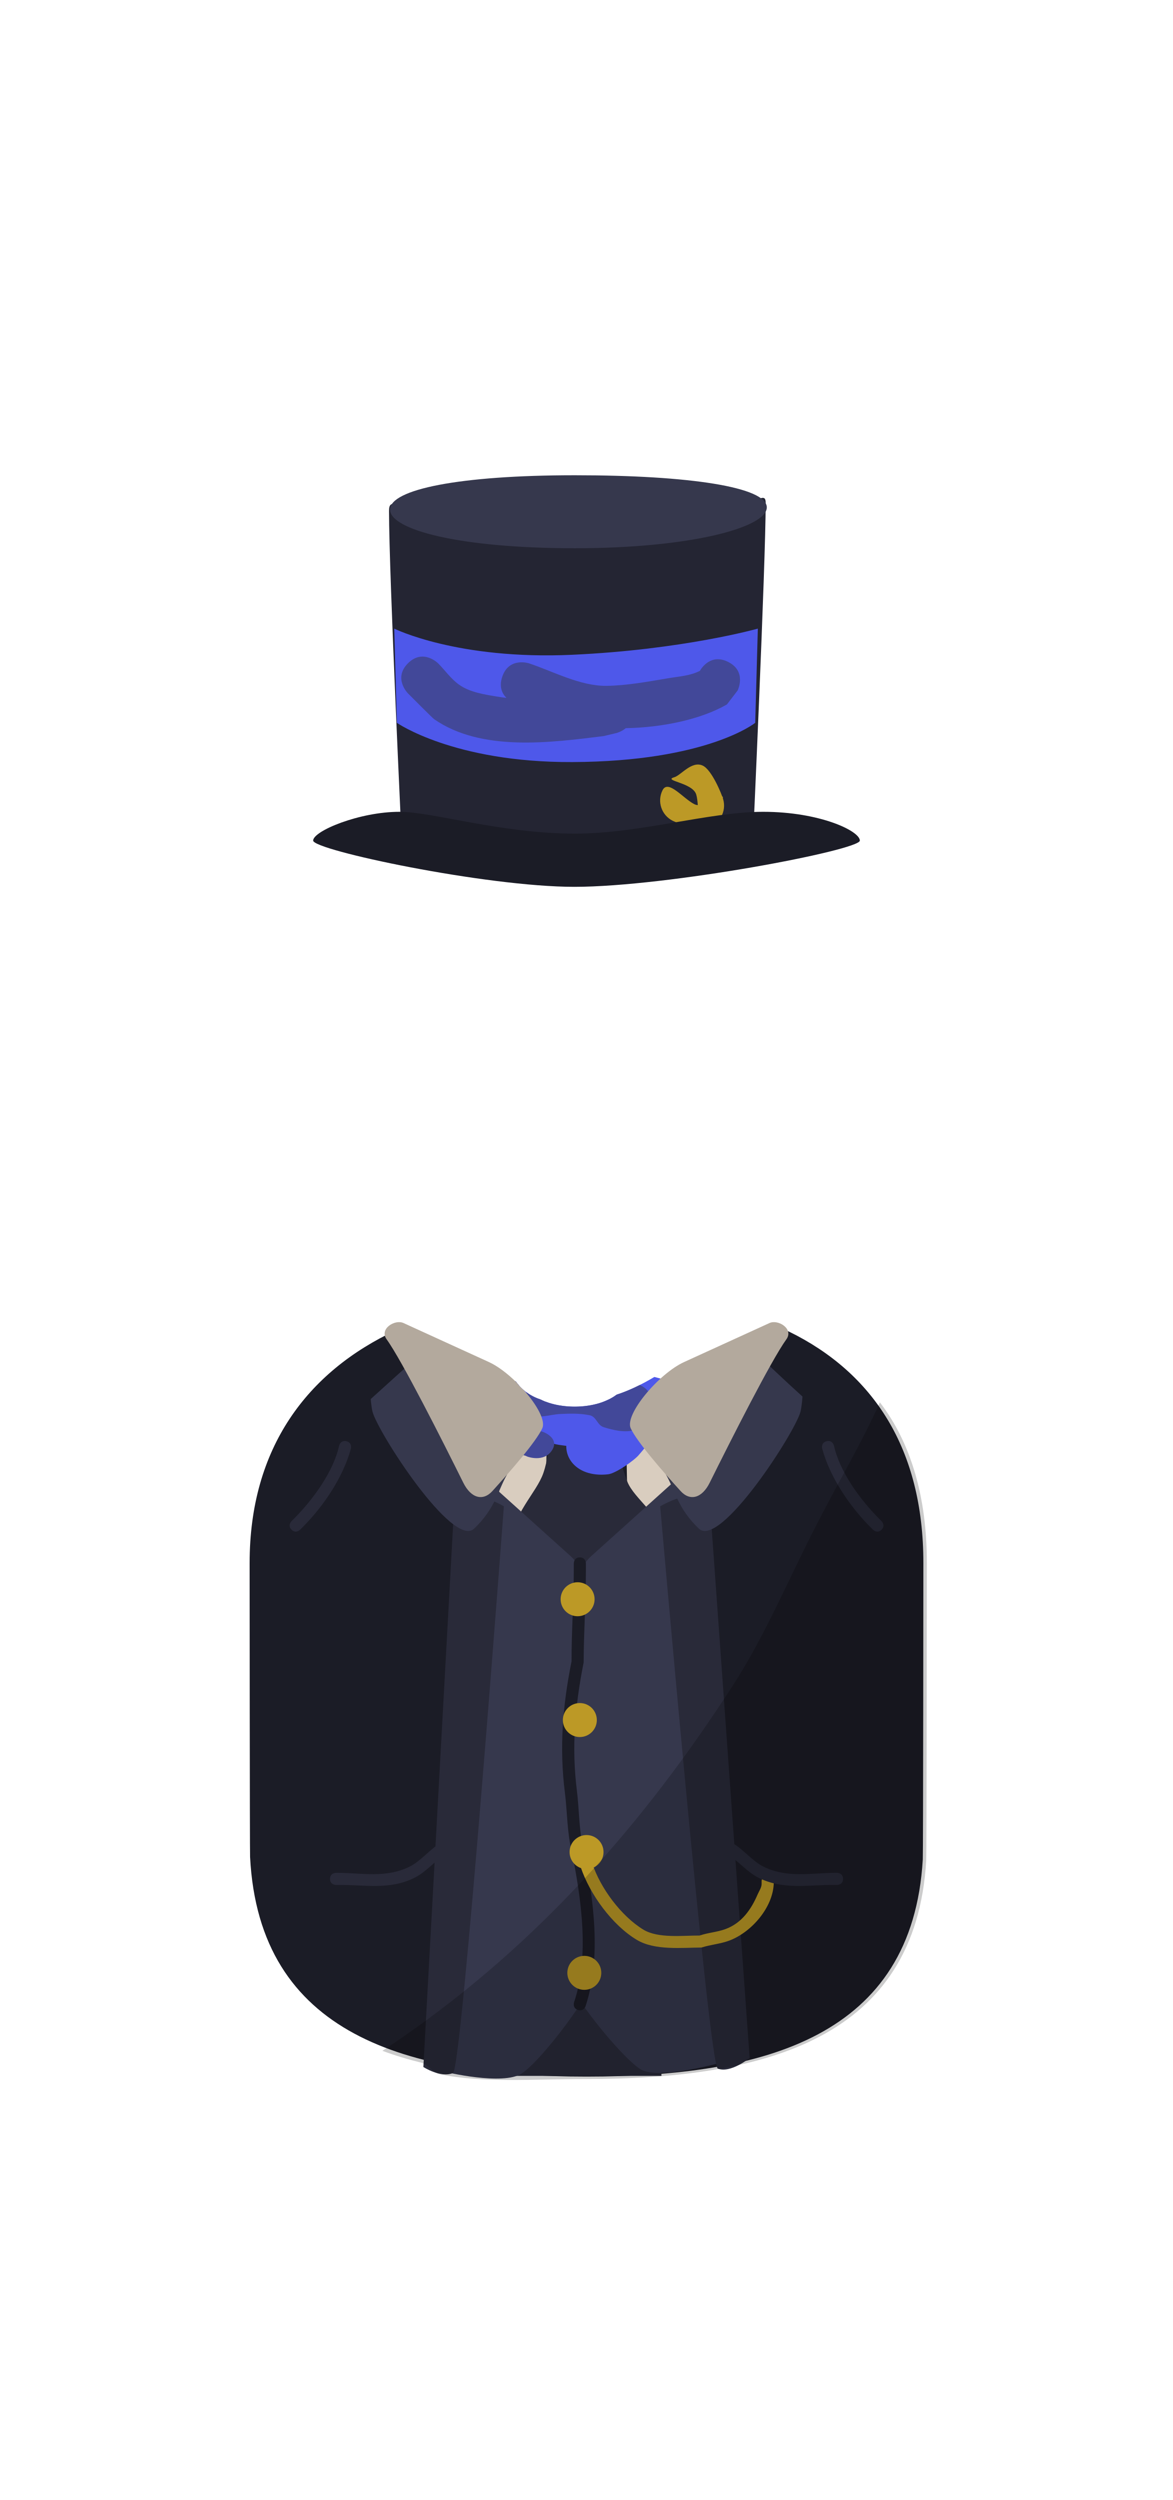 <svg version="1.1" xmlns="http://www.w3.org/2000/svg" xmlns:xlink="http://www.w3.org/1999/xlink" width="241.742" height="515.015" viewBox="0,0,241.742,515.015"><g transform="translate(-239.129,-342.703)"><g data-paper-data="{&quot;isPaintingLayer&quot;:true}" fill-rule="nonzero" stroke="none" stroke-linecap="butt" stroke-linejoin="miter" stroke-miterlimit="10" stroke-dasharray="" stroke-dashoffset="0" style="mix-blend-mode: normal"><path d="" fill="#262626" stroke-width="0.5"/><path d="" fill="#666666" stroke-width="0"/><path d="" fill="#666666" stroke-width="0"/><path d="" fill-opacity="0.302" fill="#cccccc" stroke-width="0"/><path d="" fill-opacity="0.102" fill="#ffffff" stroke-width="0"/><path d="" fill-opacity="0.102" fill="#ffffff" stroke-width="0"/><path d="" fill-opacity="0.102" fill="#000000" stroke-width="0"/><path d="" fill-opacity="0.102" fill="#000000" stroke-width="0"/><path d="" fill-opacity="0.302" fill="#000000" stroke-width="0"/><path d="" fill="#d9d9d9" stroke-width="0"/><path d="" fill="#9966ff" stroke-width="0.5"/><path d="" fill-opacity="0.302" fill="#000000" stroke-width="0.5"/><path d="" fill-opacity="0.302" fill="#000000" stroke-width="0.5"/><path d="" fill="#517643" stroke-width="0"/><path d="" data-paper-data="{&quot;index&quot;:null}" fill-opacity="0.302" fill="#000000" stroke-width="0"/><path d="M290.573,664.681c0,-23.742 11.917,-39.414 30.096,-47.907c1.54,-0.719 8.977,7.267 21.181,12.451c5.431,2.307 11.806,11.213 19.025,10.895c7.992,-0.352 13.973,-9.726 19.539,-12.277c11.639,-5.333 18.94,-11.993 21.301,-10.836c17.327,8.487 27.711,24.051 27.711,47.676c0,1.394 -0.041,59.702 -0.122,61.076c-2.148,36.41 -32.356,44.727 -69.305,44.727c-37.123,0 -67.441,-8.59 -69.333,-45.242c-0.062,-1.205 -0.094,-59.341 -0.094,-60.561z" fill="#1b1c26" stroke-width="0"/><g fill="#d9cdbf" stroke-width="0"><path d="M345.005,762.71c-0.439,-15.532 -3.348,-124.555 -3.348,-124.555c0,0 3.777,0.165 5.537,0.242c1.605,0.07 4.602,1.974 4.602,1.974c0,0 -2.102,105.958 -2.405,121.457c-0.07,3.604 -3.586,4.446 -3.586,4.446c0,0 -0.693,0.243 -0.8,-3.564z" data-paper-data="{&quot;index&quot;:null}"/><path d="M375.578,766.275c0,0 -4.899,-0.842 -4.969,-4.446c-0.302,-15.499 -2.405,-121.457 -2.405,-121.457c0,0 2.997,-1.904 4.602,-1.974c1.76,-0.077 5.537,-0.242 5.537,-0.242c0,0 -2.908,109.023 -3.348,124.555c-0.108,3.807 0.582,3.564 0.582,3.564z" data-paper-data="{&quot;index&quot;:null}"/></g><path d="M344.561,770.342c0,0 0,-70.521 0,-109.711c0,-5.879 5.143,-10.364 6.552,-14.492c1.915,-5.609 0.447,-9.782 2.438,-8.659c2.075,1.17 0.158,0.583 4.935,0.135c4.682,-0.44 2.766,1.241 5.431,0.084c2.641,-1.146 1.99,3.954 4.511,10.256c1.433,3.582 7.011,6.928 7.011,11.294c0,37.988 0,111.094 0,111.094z" fill="#292a39" stroke-width="0"/><g stroke-width="0.5"><path d="M381.855,634.128c-0.805,1.951 -4.211,3.474 -6.492,4.22c-0.915,0.299 -1.866,0.647 -2.855,0.712c0.582,0.979 -0.875,2.323 -1.696,3.335c-0.912,1.124 -4.759,3.836 -6.357,4.017c-7.04,0.799 -10.308,-4.476 -7.767,-8.746c1.643,-2.761 3.593,-2.779 6.762,-3.579c0.342,-0.073 1.564,-0.55 2.821,-0.944c-0.352,-0.158 -0.673,-0.323 -0.923,-0.463c-0.656,-0.368 -1.332,-0.751 -1.934,-1.181c1.024,-0.379 1.974,-0.875 2.799,-1.496c2.637,-0.847 5.284,-2.159 7.77,-3.641c4.923,1.232 9.915,2.818 7.874,7.765zM363.76,639.822c-0.048,0.027 -0.094,0.056 -0.135,0.088c0.044,-0.029 0.09,-0.059 0.135,-0.088z" data-paper-data="{&quot;index&quot;:null}" fill="#4e58ea"/><path d="M350.443,631.019c-0.032,0.234 -0.088,0.522 -0.17,0.824c0.428,-0.148 0.862,-0.287 1.261,-0.412c3.579,1.415 9.061,1.501 12.986,-0.403c3.459,2.261 4.363,6.149 0.001,8.785c-1.259,0.761 -6.521,1.054 -8.242,0.798c-1.549,-0.23 -3.853,-0.334 -4.42,-1.318c-0.733,0.503 -1.717,0.793 -2.63,1.097c-2.276,0.756 -6.073,1.61 -8.532,0.735c-7.656,-2.723 -3.168,-7.882 -0.889,-11.97c2.093,-0.993 3.841,-1.626 5.602,-1.9c0.914,1.282 2.122,2.338 3.526,3.072c0.483,0.252 0.988,0.466 1.513,0.637c-0.002,0.018 -0.005,0.036 -0.007,0.054zM358.702,634.958c-0.06,0.001 -0.119,0.006 -0.178,0.015c0.06,-0.005 0.119,-0.01 0.178,-0.015z" fill="#4e58ea"/><path d="M371.538,628.297c3.407,2.03 2.516,7.683 -1.565,8.978c-1.993,0.633 -4.452,0.055 -6.448,-0.575c-1.337,-0.422 -1.469,-2.176 -2.872,-2.453c-2.138,-0.421 -3.981,-0.352 -6.096,-0.256c-2.032,0.093 -4.506,1.046 -6.105,0.1c-2.772,-1.639 -0.72,-3.06 -0.843,-4.595c0.418,0.31 0.862,0.588 1.327,0.831c0.533,0.278 1.094,0.51 1.678,0.69c3.992,2.052 11.411,2.138 15.596,-1.014c1.606,-0.516 3.217,-1.204 4.792,-1.999c0.176,0.088 0.355,0.185 0.535,0.292z" fill="#424899"/><path d="M343.954,627.563c0.489,-0.13 0.973,-0.232 1.457,-0.307c0.234,0.328 0.487,0.641 0.758,0.938c-0.646,-0.231 -1.447,-0.447 -2.214,-0.631z" fill="#424899"/><path d="M352.861,641.513c-1.677,2.518 -5.031,1.259 -5.031,1.259l-0.431,-0.193c-3.201,-0.95 -5.934,0.717 -9.22,-1.036c-1.431,-0.763 -2.277,-2.07 -2.886,-3.305c-0.436,-0.884 -0.091,-1.885 -0.136,-2.827c0,0 0,-2.815 3.75,-2.815c3.75,0 3.75,2.815 3.75,2.815c-0.051,0.496 -0.919,1.463 -0.257,1.479c1.255,0.029 2.463,-0.571 3.713,-0.479c1.267,0.093 2.438,0.552 3.658,0.828l1.413,0.499c0,0 3.354,1.259 1.677,3.776z" fill="#424899"/><path d="M371.437,637.633l0.466,-1.118c0.554,-0.861 0.895,-1.819 1.662,-2.582c0.756,-0.753 2.161,-1.015 2.982,-1.729c0.433,-0.376 -1.104,-0.551 -1.625,-0.858c0,0 -2.762,-1.904 -0.226,-3.977c1.02,-0.834 2.076,-1.024 2.974,-0.954c0.839,0.252 1.567,0.536 2.327,0.787c0.894,0.661 2.107,1.147 2.679,1.985c0.8,1.172 1.51,2.524 1.291,3.831c-0.503,3.002 -3.988,3.385 -5.22,5.798l-0.102,0.369c0,0 -1.033,2.706 -4.638,1.93c-3.605,-0.776 -2.571,-3.481 -2.571,-3.481z" data-paper-data="{&quot;index&quot;:null}" fill="#424899"/></g><g fill="#36384d" stroke-width="0"><path d="M330.754,769.491l8.296,-122.128c0,0 13.511,12.16 17.696,15.926c2.3,2.07 5.33,7.992 5.303,13.108c-0.1,18.944 -0.341,64.432 -0.388,73.277c-0.015,2.925 -10.688,17.321 -15.005,20.17c-3.876,2.558 -15.902,-0.353 -15.902,-0.353z" data-paper-data="{&quot;index&quot;:null}"/><path d="M371.039,768.922c-4.317,-2.849 -14.989,-16.323 -15.005,-19.248c-0.047,-8.846 -0.287,-54.334 -0.388,-73.277c-0.027,-5.115 3.003,-11.037 5.303,-13.108c4.185,-3.766 17.696,-15.926 17.696,-15.926l10.6,119.824c0,0 -14.331,4.294 -18.207,1.736z" data-paper-data="{&quot;index&quot;:null}"/></g><g fill="#292a39" stroke-width="0"><path d="M332.831,650.991c0,0 3.777,0.15 5.537,0.22c1.605,0.064 4.602,1.794 4.602,1.794c0,0 -8.639,116.007 -10.488,116.755c-2.576,1.042 -6.103,-1.25 -6.103,-1.25z" data-paper-data="{&quot;index&quot;:null}"/><path d="M393.621,766.668c0,0 -3.988,3.213 -6.564,2.171c-1.849,-0.748 -11.87,-115.833 -11.87,-115.833c0,0 2.997,-1.731 4.602,-1.794c1.76,-0.07 5.537,-0.22 5.537,-0.22z" data-paper-data="{&quot;index&quot;:null}"/></g><g fill="#36384d" stroke-width="0"><path d="M326.431,621.925c4.076,3.154 18.998,21.421 17.15,24.619c-1.848,3.197 -2.349,6.879 -6.733,11.059c-4.384,4.18 -19.98,-20.03 -20.965,-24.144c-0.136,-0.567 -0.258,-1.45 -0.353,-2.545c3.459,-3.149 6.941,-6.273 10.434,-9.386c0.152,0.141 0.307,0.273 0.467,0.397z" data-paper-data="{&quot;index&quot;:null}"/><path d="M404.117,633.459c-0.985,4.114 -16.581,28.324 -20.965,24.144c-4.384,-4.18 -4.885,-7.862 -6.733,-11.059c-1.848,-3.197 13.074,-21.465 17.15,-24.619c0.337,-0.261 0.656,-0.562 0.96,-0.895c3.283,3.177 6.598,6.306 9.983,9.365c-0.1,1.336 -0.239,2.41 -0.395,3.064z" data-paper-data="{&quot;index&quot;:null}"/></g><g fill="#b3a99d" stroke-width="0"><path d="M322.286,615.251c4.524,2.066 13.146,6.003 17.607,8.041c1.804,0.824 3.841,2.38 5.676,4.18c0.458,0.607 0.983,1.161 1.565,1.649c2.648,3 4.471,6.244 3.757,7.807c-1.265,2.771 -6.666,8.955 -10.282,12.934c-1.939,2.133 -4.403,1.503 -6.004,-1.721c-4.296,-8.649 -12.636,-25.171 -15.803,-29.542c-1.549,-2.139 1.696,-4.164 3.483,-3.348z" data-paper-data="{&quot;index&quot;:null}"/><path d="M397.714,615.251c1.787,-0.816 5.032,1.209 3.483,3.348c-3.166,4.372 -11.507,20.893 -15.803,29.542c-1.601,3.224 -4.066,3.854 -6.004,1.721c-3.616,-3.979 -9.016,-10.163 -10.282,-12.934c-1.3,-2.847 5.815,-11.268 10.999,-13.636c4.461,-2.037 13.083,-5.975 17.607,-8.041z" data-paper-data="{&quot;index&quot;:null}"/></g><path d="M358.628,663.529c1.25,0 1.25,1.25 1.25,1.25v1.383c0,6.374 -0.448,12.74 -0.467,19.018c-1.765,8.893 -2.526,17.432 -1.387,26.448c0.501,3.961 0.372,7.988 1.362,11.867c2.05,10.371 3.752,22.417 0.427,32.469c0,0 -0.395,1.186 -1.581,0.791c-1.186,-0.395 -0.791,-1.581 -0.791,-1.581c3.197,-9.525 1.502,-21.28 -0.495,-31.13c-0.975,-3.976 -0.89,-8.05 -1.403,-12.098c-1.165,-9.19 -0.449,-17.953 1.379,-27.012c-0.022,-6.187 0.455,-12.487 0.455,-18.772v-1.383c0,0 0,-1.25 1.25,-1.25z" fill="#1b1c26" stroke-width="0.5"/><path d="M354.667,672.152c0,-1.933 1.567,-3.5 3.5,-3.5c1.933,0 3.5,1.567 3.5,3.5c0,1.933 -1.567,3.5 -3.5,3.5c-1.933,0 -3.5,-1.567 -3.5,-3.5z" fill="#bc9926" stroke-width="0.5"/><path d="M355.128,697.039c0,-1.933 1.567,-3.5 3.5,-3.5c1.933,0 3.5,1.567 3.5,3.5c0,1.933 -1.567,3.5 -3.5,3.5c-1.933,0 -3.5,-1.567 -3.5,-3.5z" fill="#bc9926" stroke-width="0.5"/><path d="M356.511,724.23c0,-1.933 1.567,-3.5 3.5,-3.5c1.933,0 3.5,1.567 3.5,3.5c0,1.933 -1.567,3.5 -3.5,3.5c-1.933,0 -3.5,-1.567 -3.5,-3.5z" fill="#bc9926" stroke-width="0.5"/><path d="M356.05,749.116c0,-1.933 1.567,-3.5 3.5,-3.5c1.933,0 3.5,1.567 3.5,3.5c0,1.933 -1.567,3.5 -3.5,3.5c-1.933,0 -3.5,-1.567 -3.5,-3.5z" fill="#bc9926" stroke-width="0.5"/><path d="M397.341,728.971c1.25,0 1.25,1.25 1.25,1.25v0.461c-0.151,4.911 -4.504,10.006 -9.112,11.772c-1.84,0.705 -3.883,0.835 -5.764,1.444c-4.063,0.028 -9.625,0.635 -13.301,-1.553c-5.114,-3.044 -9.735,-9.429 -11.589,-14.955c0,0 -0.395,-1.186 0.791,-1.581c1.186,-0.395 1.581,0.791 1.581,0.791c1.664,5.03 5.928,10.82 10.532,13.619c3.053,1.856 8.206,1.183 11.586,1.212c1.73,-0.597 3.585,-0.697 5.297,-1.321c3.416,-1.245 5.345,-4.108 6.664,-7.168c0.317,-0.735 0.857,-1.46 0.815,-2.259v-0.461c0,0 0,-1.25 1.25,-1.25z" fill="#bc9926" stroke-width="0.5"/><path d="M412.877,729.76c0,1.25 -1.25,1.25 -1.25,1.25h-0.461c-5.386,-0.074 -10.587,1.109 -15.758,-1.51c-2.274,-1.152 -4.015,-3.29 -6.135,-4.691c0,0 -1.04,-0.693 -0.347,-1.733c0.693,-1.04 1.733,-0.347 1.733,-0.347c1.987,1.335 3.708,3.475 5.847,4.526c4.801,2.359 9.655,1.307 14.659,1.255h0.461c0,0 1.25,0 1.25,1.25z" fill="#292a39" stroke-width="0.5"/><path d="M420.807,657.828c-0.884,0.884 -1.768,0 -1.768,0l-0.461,-0.461c-4.378,-4.378 -8.406,-10.357 -10.007,-16.25c0,0 -0.303,-1.213 0.91,-1.516c1.213,-0.303 1.516,0.91 1.516,0.91c1.178,5.368 5.419,11.158 9.349,15.089l0.461,0.461c0,0 0.884,0.884 0,1.768z" fill="#292a39" stroke-width="0.5"/><path d="M308.393,728.51h0.461c5.004,0.051 9.859,1.103 14.659,-1.255c2.139,-1.051 3.86,-3.191 5.847,-4.526c0,0 1.04,-0.693 1.733,0.347c0.693,1.04 -0.347,1.733 -0.347,1.733c-2.121,1.402 -3.861,3.54 -6.135,4.691c-5.17,2.619 -10.372,1.436 -15.758,1.51h-0.461c0,0 -1.25,0 -1.25,-1.25c0,-1.25 1.25,-1.25 1.25,-1.25z" data-paper-data="{&quot;index&quot;:null}" fill="#292a39" stroke-width="0.5"/><path d="M299.213,656.06l0.461,-0.461c3.93,-3.93 8.171,-9.721 9.349,-15.089c0,0 0.303,-1.213 1.516,-0.91c1.213,0.303 0.91,1.516 0.91,1.516c-1.601,5.893 -5.629,11.872 -10.007,16.25l-0.461,0.461c0,0 -0.884,0.884 -1.768,0c-0.884,-0.884 0,-1.768 0,-1.768z" data-paper-data="{&quot;index&quot;:null}" fill="#292a39" stroke-width="0.5"/><path d="M321.995,517.483c0,0 -2.695,-56.444 -2.695,-69.541c0,-5.157 6.564,5.141 38.185,5.141c33.597,0 39.442,-11.255 39.442,-6.759c0,12.528 -2.695,71.158 -2.695,71.158z" fill="#242533" stroke-width="0"/><path d="M320.917,491.607l-0.539,-19.407c0,0 12.986,6.469 36.657,5.391c22.839,-1.04 38.275,-5.391 38.275,-5.391l-0.539,19.407c0,0 -9.885,7.978 -37.735,8.086c-24.408,0.095 -36.118,-8.086 -36.118,-8.086z" fill="#4e58ea" stroke-width="0"/><path d="M384.345,480.352c0.028,-0.017 0.055,-0.035 0.083,-0.053zM383.363,480.905c0.364,-0.634 2.305,-3.605 5.822,-1.847c3.923,1.962 1.962,5.885 1.962,5.885l-2.206,2.878c-5.448,3.126 -13.371,4.75 -20.841,4.888c-0.911,0.746 -1.915,0.997 -1.915,0.997l-2.676,0.636c-10.988,1.353 -25.169,3.267 -34.914,-3.489c-0.35,-0.242 -5.116,-5.036 -5.389,-5.308c0,0 -3.102,-3.102 0,-6.203c3.102,-3.102 6.203,0 6.203,0c1.452,1.452 2.642,3.205 4.315,4.395c2.248,1.599 5.235,2.028 7.86,2.466c0.636,0.106 1.275,0.195 1.916,0.268c-0.868,-0.867 -1.563,-2.254 -0.869,-4.337c1.387,-4.161 5.548,-2.774 5.548,-2.774c4.942,1.648 10.504,4.671 15.863,4.627c4.194,-0.035 8.593,-0.864 12.756,-1.558c2.541,-0.423 4.48,-0.492 6.564,-1.524z" fill="#424899" stroke-width="0.5"/><path d="M375.67,505.494c1.16,-2.316 4.251,1.718 6.567,2.878c2.316,1.16 6.848,-3.201 5.689,-0.885c-0.638,1.273 0.092,5.008 -2.242,5.93c-1.911,0.755 -6.877,-1.106 -7.92,-1.629c-2.316,-1.16 -3.254,-3.978 -2.094,-6.294z" fill="#bc9926" stroke-width="0.5"/><path d="M384.974,513.157c-2.487,0.725 -1.632,-4.285 -2.357,-6.772c-0.725,-2.487 -7.005,-2.843 -4.518,-3.568c1.367,-0.399 3.609,-3.473 5.872,-2.389c1.853,0.888 3.866,5.794 4.192,6.913c0.725,2.487 -0.703,5.091 -3.19,5.816z" fill="#bc9926" stroke-width="0.5"/><path d="M303.666,515.866c0,-1.977 9.514,-5.93 17.79,-5.93c6.834,0 20.911,4.497 36.178,4.497c13.359,0 27.629,-4.497 38.754,-4.497c11.717,0 19.946,3.953 19.946,5.93c0,1.977 -39.603,9.527 -58.849,9.527c-18.258,0 -53.818,-7.551 -53.818,-9.527z" fill="#1b1c26" stroke-width="0"/><path d="M397.158,447.225c0,4.152 -15.749,8.418 -39.564,8.418c-23.814,0 -38.078,-3.816 -38.078,-7.968c0,-4.152 14.264,-7.069 38.078,-7.069c23.814,0 39.564,2.467 39.564,6.619z" fill="#36384d" stroke-width="0"/><path d="M430.141,664.502c0,1.404 -0.042,60.09 -0.124,61.473c-2.182,36.647 -32.87,45.018 -70.406,45.018c-10.677,0 -20.8,0.845 -29.87,-0.986c-1.264,-0.255 -2.508,-2.07 -3.73,-2.371c-2.811,-0.691 -5.506,-1.506 -8.07,-2.459c1.341,-0.88 2.66,-1.768 3.953,-2.662c28.141,-19.445 49.862,-44.103 68.256,-72.573c6.761,-10.465 11.632,-22.261 17.337,-33.3c5.643,-10.917 8.883,-16.072 12.977,-25.051c6.463,8.408 9.675,19.663 9.675,32.91z" fill-opacity="0.2" fill="#000000" stroke-width="0"/><path d="M239.129,857.718v-515.015h241.742v515.015z" fill="none" stroke-width="NaN"/></g></g></svg><!--rotationCenter:120.87086:297.297285-->